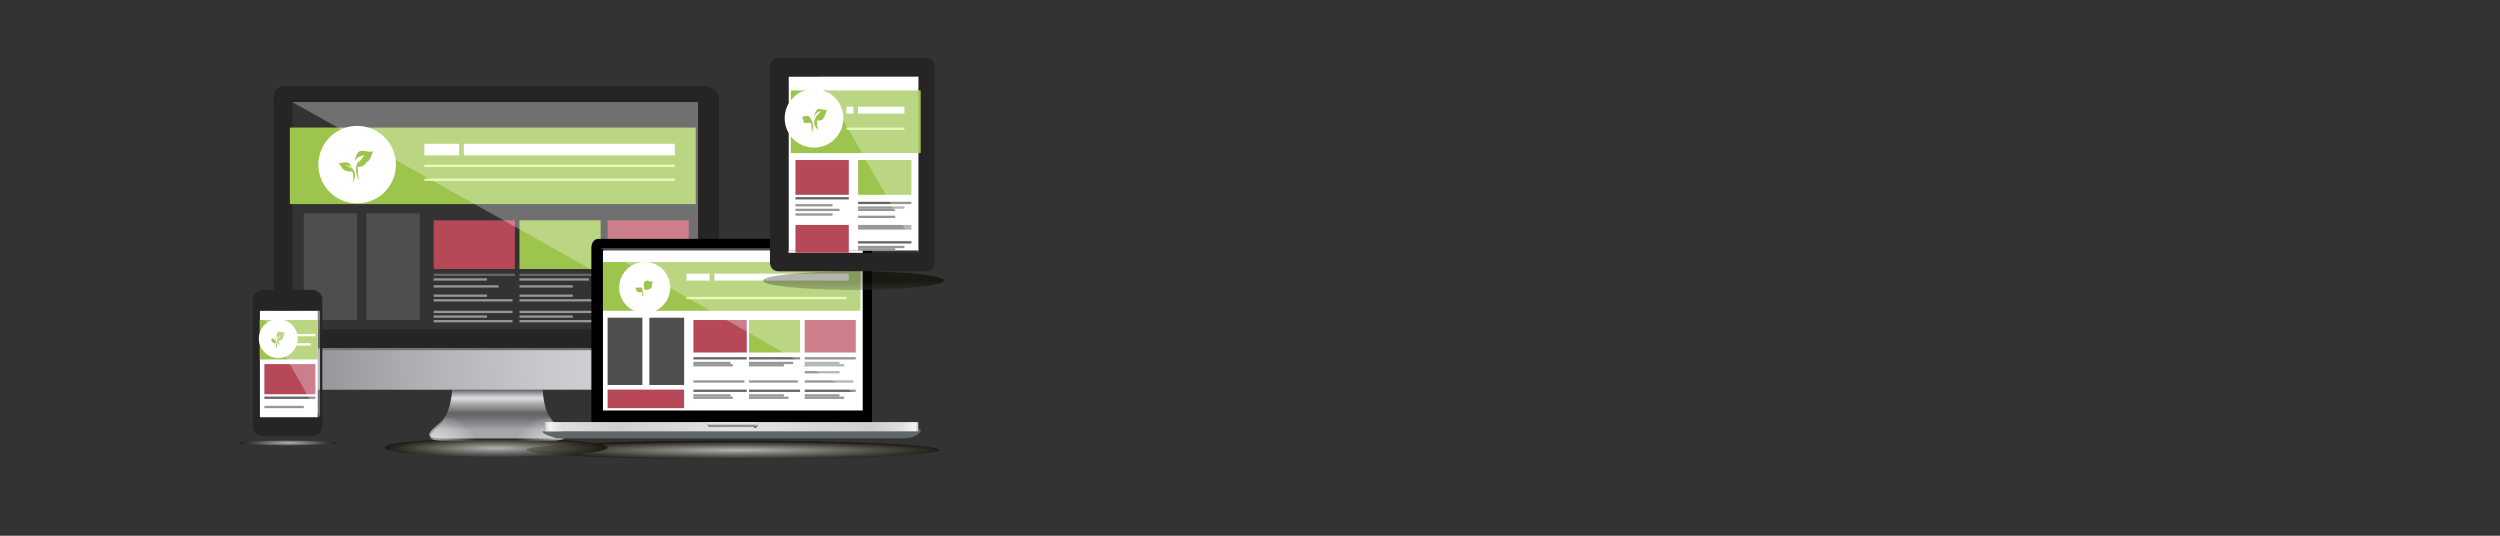 <?xml version="1.0" encoding="utf-8"?>
<!-- Generator: Adobe Illustrator 21.0.2, SVG Export Plug-In . SVG Version: 6.00 Build 0)  -->
<svg version="1.1" id="Camada_1" xmlns="http://www.w3.org/2000/svg" xmlns:xlink="http://www.w3.org/1999/xlink" x="0px" y="0px"
	 viewBox="0 0 107.8 23.1" style="enable-background:new 0 0 107.8 23.1;" xml:space="preserve">
<rect x="0" y="0" width="107.8" height="23.1" fill="#333333" stroke="none"/>
<style type="text/css">
	.st0{fill:url(#SVGID_1_);}
	.st1{fill:url(#SVGID_2_);}
	.st2{fill:url(#SVGID_3_);}
	.st3{fill:url(#SVGID_4_);}
	.st4{opacity:0.33;fill:url(#SVGID_5_);enable-background:new    ;}
	.st5{fill:url(#SVGID_6_);}
	.st6{fill:url(#SVGID_7_);}
	.st7{fill:url(#SVGID_8_);}
	.st8{fill:url(#SVGID_9_);}
	.st9{fill:url(#SVGID_10_);}
	.st10{fill:url(#SVGID_11_);}
	.st11{fill:#272425;}
	.st12{fill:url(#SVGID_12_);}
	.st13{fill:#9DC44D;}
	.st14{fill:#FFFFFF;}
	.st15{fill:none;stroke:#FFFFFF;stroke-width:0.943;}
	.st16{fill:#DFF8A0;}
	.st17{fill:#4E4E4E;}
	.st18{fill:#B64858;}
	.st19{fill:#666666;}
	.st20{fill:#979797;}
	.st21{opacity:0.3;fill:#FFFFFF;enable-background:new    ;}
	.st22{opacity:0.33;fill:url(#SVGID_13_);enable-background:new    ;}
	.st23{fill:#616767;}
	.st24{fill:url(#SVGID_14_);}
	.st25{fill:url(#SVGID_15_);}
	.st26{fill:url(#SVGID_16_);}
	.st27{fill:url(#SVGID_17_);}
	.st28{fill:url(#SVGID_18_);}
	.st29{fill:none;stroke:#FFFFFF;stroke-width:0.604;}
	.st30{opacity:0.33;fill:url(#SVGID_19_);enable-background:new    ;}
	.st31{fill:none;stroke:#FFFFFF;stroke-width:0.731;}
	.st32{opacity:0.33;fill:url(#SVGID_20_);enable-background:new    ;}
	.st33{fill:none;stroke:#FFFFFF;stroke-width:0.482;}
</style>
<g>
	
		<radialGradient id="SVGID_1_" cx="-38.919" cy="7656.574" r="2.047" gradientTransform="matrix(1.047 0 0 8.930000e-02 53.183 -664.639)" gradientUnits="userSpaceOnUse">
		<stop  offset="0" style="stop-color:#FFFFFF"/>
		<stop  offset="1" style="stop-color:#1A1A13"/>
	</radialGradient>
	<ellipse class="st0" cx="12.4" cy="19.1" rx="2.1" ry="0.1"/>
</g>
<g>
	
		<radialGradient id="SVGID_2_" cx="36.811" cy="6566.384" r="3.929" gradientTransform="matrix(1 0 0 0.1 0 -645.905)" gradientUnits="userSpaceOnUse">
		<stop  offset="0" style="stop-color:#FFFFFF"/>
		<stop  offset="1" style="stop-color:#1A1A13"/>
	</radialGradient>
	<ellipse class="st1" cx="36.8" cy="12.1" rx="3.9" ry="0.4"/>
</g>
<g>
	
		<radialGradient id="SVGID_3_" cx="-710.231" cy="6642.595" r="3.613" gradientTransform="matrix(2.481 0 0 0.106 1793.945 -684.699)" gradientUnits="userSpaceOnUse">
		<stop  offset="0" style="stop-color:#FFFFFF"/>
		<stop  offset="1" style="stop-color:#1A1A13"/>
	</radialGradient>
	<ellipse class="st2" cx="31.6" cy="19.4" rx="8.9" ry="0.4"/>
</g>
<g>
	
		<radialGradient id="SVGID_4_" cx="21.384" cy="7659.183" r="4.807" gradientTransform="matrix(1 0 0 8.930000e-02 0 -664.639)" gradientUnits="userSpaceOnUse">
		<stop  offset="0" style="stop-color:#FFFFFF"/>
		<stop  offset="1" style="stop-color:#1A1A13"/>
	</radialGradient>
	<ellipse class="st3" cx="21.4" cy="19.3" rx="4.8" ry="0.4"/>
</g>
<g>
	<g>
		<g>
			
				<linearGradient id="SVGID_5_" gradientUnits="userSpaceOnUse" x1="21.37" y1="759.754" x2="21.367" y2="758.904" gradientTransform="matrix(1 0 0 1 0 -740)">
				<stop  offset="0" style="stop-color:#4D4949"/>
				<stop  offset="0.354" style="stop-color:#1A1A13"/>
				<stop  offset="1" style="stop-color:#1A1A13"/>
			</linearGradient>
			<ellipse class="st4" cx="21.4" cy="19.3" rx="4.8" ry="0.4"/>
			<g>
				
					<linearGradient id="SVGID_6_" gradientUnits="userSpaceOnUse" x1="18.441" y1="758.844" x2="24.473" y2="758.844" gradientTransform="matrix(1 0 0 1 0 -740)">
					<stop  offset="6.060610e-03" style="stop-color:#59595B"/>
					<stop  offset="0.272" style="stop-color:#737477"/>
					<stop  offset="0.509" style="stop-color:#86878B"/>
					<stop  offset="1" style="stop-color:#59595B"/>
				</linearGradient>
				<path class="st5" d="M18.5,18.7L18.5,18.7L18.5,18.7L18.5,18.7c0,0.1,0.1,0.2,0.6,0.2c0.9,0,1.9,0,2.2,0c0.1,0,0.1,0,0.1,0
					c0.4,0,1.4,0,2.2,0c0.5,0,0.7,0,0.7-0.2h0l0,0H18.5z"/>
				
					<linearGradient id="SVGID_7_" gradientUnits="userSpaceOnUse" x1="21.379" y1="756.615" x2="21.379" y2="759.232" gradientTransform="matrix(1 0 0 1 0 -740)">
					<stop  offset="8.484850e-02" style="stop-color:#6D6F72"/>
					<stop  offset="0.126" style="stop-color:#959799"/>
					<stop  offset="0.184" style="stop-color:#CACBCC"/>
					<stop  offset="0.212" style="stop-color:#DEDFE0"/>
					<stop  offset="0.315" style="stop-color:#A5A6A9"/>
					<stop  offset="0.392" style="stop-color:#848486"/>
					<stop  offset="0.461" style="stop-color:#636363"/>
					<stop  offset="0.529" style="stop-color:#6E6F6F"/>
					<stop  offset="0.651" style="stop-color:#8C8D8F"/>
					<stop  offset="0.739" style="stop-color:#A5A7AA"/>
				</linearGradient>
				<path class="st6" d="M23.8,18.1c-0.4-0.4-0.4-1.4-0.4-1.4h-1.9h-0.1h-1.9c0,0,0,0.9-0.4,1.4c-0.4,0.4-1.1,0.8,0,0.8
					c0.9,0,1.9,0,2.2,0c0.1,0,0.1,0,0.1,0c0.4,0,1.4,0,2.2,0C24.8,19,24.2,18.6,23.8,18.1z"/>
				
					<radialGradient id="SVGID_8_" cx="24.271" cy="759.955" r="2.263" gradientTransform="matrix(1 0 0 1 0 -740)" gradientUnits="userSpaceOnUse">
					<stop  offset="0" style="stop-color:#FFFFFF"/>
					<stop  offset="1" style="stop-color:#FFFFFF;stop-opacity:0"/>
				</radialGradient>
				<path class="st7" d="M21.8,19c0.2-0.5,1-0.9,1.9-1c0,0,0.1,0.1,0.1,0.2c0.4,0.4,1,0.8,0,0.8H21.8z"/>
				
					<radialGradient id="SVGID_9_" cx="-2355.635" cy="759.955" r="2.263" gradientTransform="matrix(-1 0 0 1 -2337.074 -740)" gradientUnits="userSpaceOnUse">
					<stop  offset="0" style="stop-color:#FFFFFF"/>
					<stop  offset="1" style="stop-color:#FFFFFF;stop-opacity:0"/>
				</radialGradient>
				<path class="st8" d="M21.1,19c-0.2-0.5-1-0.9-1.9-1c0,0-0.1,0.1-0.1,0.2c-0.4,0.4-1,0.8,0,0.8H21.1z"/>
				
					<linearGradient id="SVGID_10_" gradientUnits="userSpaceOnUse" x1="19.036" y1="758.881" x2="23.745" y2="758.881" gradientTransform="matrix(1 0 0 1 0 -740)">
					<stop  offset="6.060610e-03" style="stop-color:#FFFFFF;stop-opacity:0"/>
					<stop  offset="0.509" style="stop-color:#FFFFFF"/>
					<stop  offset="1" style="stop-color:#FFFFFF;stop-opacity:0"/>
				</linearGradient>
				<path class="st9" d="M19,18.9c0.4,0,0.8,0,1.2,0h1.2h1.2h0.6h0.6h-0.6h-0.6h-1.2h-1.2C19.8,18.9,19.4,18.9,19,18.9z"/>
				
					<linearGradient id="SVGID_11_" gradientUnits="userSpaceOnUse" x1="11.428" y1="756.526" x2="32.271" y2="755.16" gradientTransform="matrix(1 0 0 1 0 -740)">
					<stop  offset="0" style="stop-color:#77787C"/>
					<stop  offset="0.336" style="stop-color:#727377"/>
					<stop  offset="0.491" style="stop-color:#6D6F72"/>
					<stop  offset="1" style="stop-color:#6D6F72"/>
				</linearGradient>
				<path class="st10" d="M11.8,16.2c0,0.3,0.3,0.6,0.6,0.6h8.8h0.3h8.8c0.3,0,0.6-0.3,0.6-0.6V15H11.8V16.2z"/>
				<path class="st11" d="M30.4,3.7h-8.9h-0.3h-8.8c-0.3,0-0.6,0.1-0.6,0.5V15h19.2V4.1C30.9,3.9,30.6,3.7,30.4,3.7z M30.1,14.2
					H12.6V4.4h17.5L30.1,14.2L30.1,14.2z"/>
				
					<linearGradient id="SVGID_12_" gradientUnits="userSpaceOnUse" x1="11.433" y1="756.544" x2="32.272" y2="755.178" gradientTransform="matrix(1 0 0 1 0 -740)">
					<stop  offset="0" style="stop-color:#87888C"/>
					<stop  offset="4.993153e-02" style="stop-color:#8E8F93"/>
					<stop  offset="0.314" style="stop-color:#AFB0B4"/>
					<stop  offset="0.566" style="stop-color:#C7C8CB"/>
					<stop  offset="0.801" style="stop-color:#D5D6D9"/>
					<stop  offset="1" style="stop-color:#DADBDE"/>
				</linearGradient>
				<path class="st12" d="M11.8,16.1c0,0.3,0.3,0.7,0.6,0.7h8.8h0.3h8.8c0.3,0,0.6-0.4,0.6-0.7v-1H11.8V16.1z"/>
			</g>
		</g>
		<rect x="12.5" y="5.5" class="st13" width="17.5" height="3.3"/>
		<g>
			<circle class="st14" cx="15.3" cy="7.1" r="1"/>
			<circle class="st15" cx="15.4" cy="7.1" r="1.2"/>
			<g>
				<path class="st13" d="M15.5,7.8c-0.1-0.3-0.1-0.6,0-0.9C15.3,7.1,15.3,7.5,15.5,7.8L15.5,7.8z"/>
				<path class="st13" d="M15.4,7.2c0.1,0,0.3,0,0.4-0.2C16,6.9,16,6.7,16.1,6.5c-0.1,0.1-0.3,0-0.5,0c-0.2,0-0.3,0.3-0.3,0.5
					c0-0.2,0.3-0.3,0.4-0.3C15.6,6.9,15.4,7,15.4,7.2L15.4,7.2z"/>
				<path class="st13" d="M15.2,7.9c0.1-0.3,0-0.5-0.1-0.7C15.3,7.3,15.4,7.6,15.2,7.9L15.2,7.9z"/>
				<path class="st13" d="M15.2,7.4c-0.1,0-0.3,0-0.4-0.1c-0.1-0.1-0.1-0.2-0.3-0.3c0.1,0.1,0.2,0,0.4,0s0.2,0.1,0.3,0.3
					c0-0.1-0.2-0.2-0.4-0.2C15,7.1,15.2,7.3,15.2,7.4L15.2,7.4z"/>
			</g>
		</g>
		<g>
			<rect x="18.3" y="6.2" class="st14" width="1.5" height="0.5"/>
			<rect x="20" y="6.2" class="st14" width="9.1" height="0.5"/>
		</g>
		<rect x="18.3" y="7.1" class="st16" width="10.8" height="0.1"/>
		<rect x="18.3" y="7.7" class="st16" width="10.8" height="0.1"/>
		<rect x="15.8" y="9.2" class="st17" width="2.3" height="4.6"/>
		<rect x="13.1" y="9.2" class="st17" width="2.3" height="4.6"/>
		<rect x="18.7" y="9.5" class="st18" width="3.5" height="2.1"/>
		<rect x="22.4" y="9.5" class="st13" width="3.5" height="2.1"/>
		<rect x="26.2" y="9.5" class="st18" width="3.5" height="2.1"/>
		<g>
			<rect x="18.7" y="11.8" class="st19" width="3.5" height="0.1"/>
			<rect x="18.7" y="12" class="st20" width="2.3" height="0.1"/>
			<rect x="18.7" y="12.3" class="st20" width="2.8" height="0.1"/>
		</g>
		<g>
			<rect x="22.4" y="12" class="st20" width="3" height="0.1"/>
			<rect x="22.4" y="12.3" class="st20" width="2.3" height="0.1"/>
			<rect x="22.4" y="11.8" class="st19" width="3.5" height="0.1"/>
		</g>
		<g>
			<rect x="26.2" y="12" class="st20" width="2.3" height="0.1"/>
			<rect x="26.2" y="12.3" class="st20" width="2.7" height="0.1"/>
			<rect x="26.2" y="11.8" class="st19" width="3.5" height="0.1"/>
		</g>
		<rect x="18.7" y="12.7" class="st20" width="2.3" height="0.1"/>
		<rect x="18.7" y="12.9" class="st20" width="3.4" height="0.1"/>
		<rect x="18.7" y="13.4" class="st20" width="3.4" height="0.1"/>
		<rect x="18.7" y="13.6" class="st20" width="2.3" height="0.1"/>
		<rect x="18.7" y="13.8" class="st20" width="3.4" height="0.1"/>
		<rect x="22.4" y="12.7" class="st20" width="2.3" height="0.1"/>
		<rect x="22.4" y="12.9" class="st20" width="3.4" height="0.1"/>
		<rect x="22.4" y="13.4" class="st20" width="3.4" height="0.1"/>
		<rect x="22.4" y="13.6" class="st20" width="2.3" height="0.1"/>
		<rect x="22.4" y="13.8" class="st20" width="3.4" height="0.1"/>
		<rect x="26.2" y="12.8" class="st20" width="2.3" height="0.1"/>
		<rect x="26.2" y="13" class="st20" width="3.3" height="0.1"/>
		<rect x="26.2" y="13.4" class="st20" width="3.3" height="0.1"/>
		<rect x="26.2" y="13.6" class="st20" width="2.3" height="0.1"/>
		<rect x="26.2" y="13.9" class="st20" width="3.3" height="0.1"/>
		<polygon class="st21" points="12.6,4.4 30.1,4.4 30.1,14.2 		"/>
	</g>
</g>
<g>
	<g>
		
			<linearGradient id="SVGID_13_" gradientUnits="userSpaceOnUse" x1="31.579" y1="759.798" x2="31.577" y2="759.04" gradientTransform="matrix(1 0 0 1 0 -740)">
			<stop  offset="0" style="stop-color:#4D4949"/>
			<stop  offset="0.354" style="stop-color:#1A1A13"/>
			<stop  offset="1" style="stop-color:#1A1A13"/>
		</linearGradient>
		<ellipse class="st22" cx="31.6" cy="19.4" rx="8.9" ry="0.4"/>
		<path d="M37.6,18.1c0,0.2-0.1,0.4-0.3,0.4H25.8c-0.1,0-0.3-0.1-0.3-0.4v-7.4c0-0.2,0.1-0.4,0.3-0.4h11.5c0.1,0,0.3,0.1,0.3,0.4
			V18.1z"/>
		<rect x="26" y="10.8" class="st14" width="11.2" height="6.9"/>
		<g>
			<g>
				<path class="st23" d="M23.4,18.6c0,0-0.1,0.1,0.6,0.3h15c0,0,0.5,0,0.7-0.3v-0.1L23.4,18.6z"/>
				
					<linearGradient id="SVGID_14_" gradientUnits="userSpaceOnUse" x1="23.448" y1="758.496" x2="39.671" y2="758.496" gradientTransform="matrix(1 0 0 1 0 -740)">
					<stop  offset="0" style="stop-color:#979A9A"/>
					<stop  offset="9.591109e-04" style="stop-color:#A3A5A6"/>
					<stop  offset="3.722234e-03" style="stop-color:#C0C1C2"/>
					<stop  offset="6.672361e-03" style="stop-color:#D7D7D9"/>
					<stop  offset="9.857776e-03" style="stop-color:#E7E6E9"/>
					<stop  offset="1.344703e-02" style="stop-color:#F0EFF2"/>
					<stop  offset="1.829270e-02" style="stop-color:#F3F2F5"/>
					<stop  offset="4.878050e-02" style="stop-color:#DEDFE1"/>
					<stop  offset="0.189" style="stop-color:#CFCFCF"/>
					<stop  offset="0.506" style="stop-color:#E2E3E5"/>
					<stop  offset="0.872" style="stop-color:#CFCFCF"/>
					<stop  offset="0.951" style="stop-color:#DEDFE1"/>
					<stop  offset="0.988" style="stop-color:#F3F2F5"/>
					<stop  offset="1" style="stop-color:#979A9A"/>
				</linearGradient>
				<path class="st24" d="M23.4,18.2h16.2v0.4c0,0,0,0-0.1,0H23.6c0,0-0.1,0-0.1,0L23.4,18.2L23.4,18.2z"/>
				<path class="st23" d="M38.9,18.5C38.9,18.5,38.9,18.5,38.9,18.5l-0.6,0c0,0,0,0,0,0l0,0v0L38.9,18.5L38.9,18.5L38.9,18.5z"/>
			</g>
			
				<linearGradient id="SVGID_15_" gradientUnits="userSpaceOnUse" x1="31.547" y1="758.449" x2="31.547" y2="758.219" gradientTransform="matrix(1 0 0 1 0 -740)">
				<stop  offset="0.342" style="stop-color:#686B6C"/>
				<stop  offset="0.357" style="stop-color:#6F7273"/>
				<stop  offset="0.454" style="stop-color:#97999A"/>
				<stop  offset="0.55" style="stop-color:#B6B7B9"/>
				<stop  offset="0.643" style="stop-color:#CCCDCF"/>
				<stop  offset="0.731" style="stop-color:#D9DBDC"/>
				<stop  offset="0.811" style="stop-color:#DEDFE1"/>
				<stop  offset="0.982" style="stop-color:#E2E3E5"/>
			</linearGradient>
			<path class="st25" d="M30.5,18.2c0,0,0,0.2,0.1,0.2h1.9c0,0,0.2,0,0.1-0.2H30.5z"/>
			<g>
				
					<linearGradient id="SVGID_16_" gradientUnits="userSpaceOnUse" x1="30.518" y1="758.429" x2="30.518" y2="758.214" gradientTransform="matrix(1 0 0 1 0 -740)">
					<stop  offset="2.439020e-02" style="stop-color:#616767"/>
					<stop  offset="0.476" style="stop-color:#686B6C"/>
					<stop  offset="0.503" style="stop-color:#6F7273"/>
					<stop  offset="0.613" style="stop-color:#858888"/>
					<stop  offset="0.717" style="stop-color:#929596"/>
					<stop  offset="0.811" style="stop-color:#979A9A"/>
				</linearGradient>
				<path class="st26" d="M30.5,18.2L30.5,18.2L30.5,18.2L30.5,18.2c0,0,0,0.1,0.1,0.2C30.5,18.4,30.5,18.2,30.5,18.2z"/>
				
					<linearGradient id="SVGID_17_" gradientUnits="userSpaceOnUse" x1="31.652" y1="758.439" x2="31.652" y2="758.226" gradientTransform="matrix(1 0 0 1 0 -740)">
					<stop  offset="2.439020e-02" style="stop-color:#616767"/>
					<stop  offset="0.476" style="stop-color:#686B6C"/>
					<stop  offset="0.503" style="stop-color:#6F7273"/>
					<stop  offset="0.613" style="stop-color:#858888"/>
					<stop  offset="0.717" style="stop-color:#929596"/>
					<stop  offset="0.811" style="stop-color:#979A9A"/>
				</linearGradient>
				<path class="st27" d="M32.7,18.2L32.7,18.2L32.7,18.2c0,0.2-0.2,0.2-0.2,0.2h-1.9l0,0h0h1.9C32.5,18.5,32.7,18.5,32.7,18.2z"/>
				
					<linearGradient id="SVGID_18_" gradientUnits="userSpaceOnUse" x1="32.617" y1="758.25" x2="32.617" y2="758.25" gradientTransform="matrix(1 0 0 1 0 -740)">
					<stop  offset="2.439020e-02" style="stop-color:#616767"/>
					<stop  offset="0.476" style="stop-color:#686B6C"/>
					<stop  offset="0.503" style="stop-color:#6F7273"/>
					<stop  offset="0.613" style="stop-color:#858888"/>
					<stop  offset="0.717" style="stop-color:#929596"/>
					<stop  offset="0.811" style="stop-color:#979A9A"/>
				</linearGradient>
				<path class="st28" d="M32.6,18.2L32.6,18.2L32.6,18.2z"/>
			</g>
		</g>
	</g>
	<rect x="26" y="11.3" class="st13" width="11.1" height="2.1"/>
	<g>
		<circle class="st14" cx="27.8" cy="12.4" r="0.7"/>
		<circle class="st29" cx="27.8" cy="12.4" r="0.8"/>
		<g>
			<path class="st13" d="M27.8,12.8c-0.1-0.2-0.1-0.4,0-0.6C27.7,12.4,27.7,12.6,27.8,12.8L27.8,12.8z"/>
			<path class="st13" d="M27.8,12.5c0.1,0,0.2,0,0.3-0.1c0-0.1,0-0.2,0.1-0.3c-0.1,0.1-0.2,0-0.3,0S27.7,12.2,27.8,12.5
				c0-0.2,0.1-0.3,0.2-0.3C27.9,12.2,27.8,12.3,27.8,12.5L27.8,12.5z"/>
			<path class="st13" d="M27.7,12.8c0-0.1,0-0.3-0.1-0.4C27.7,12.5,27.8,12.7,27.7,12.8L27.7,12.8z"/>
			<path class="st13" d="M27.7,12.6c-0.1,0-0.1,0-0.2,0c0,0-0.1-0.1-0.1-0.2c0.1,0,0.1,0,0.3,0C27.7,12.3,27.7,12.4,27.7,12.6
				c0-0.1-0.1-0.2-0.2-0.1C27.6,12.4,27.7,12.5,27.7,12.6L27.7,12.6z"/>
		</g>
	</g>
	<g>
		<rect x="29.6" y="11.8" class="st14" width="1" height="0.3"/>
		<rect x="30.8" y="11.8" class="st14" width="5.8" height="0.3"/>
	</g>
	<rect x="29.6" y="12.4" class="st16" width="6.9" height="0"/>
	<rect x="29.6" y="12.8" class="st16" width="6.9" height="0.1"/>
	<rect x="26.2" y="13.7" class="st17" width="1.5" height="2.9"/>
	<rect x="28" y="13.7" class="st17" width="1.5" height="2.9"/>
	<rect x="29.9" y="13.8" class="st18" width="2.3" height="1.4"/>
	<rect x="32.3" y="13.8" class="st13" width="2.2" height="1.4"/>
	<rect x="34.7" y="13.8" class="st18" width="2.2" height="1.4"/>
	<g>
		<rect x="29.9" y="15.4" class="st19" width="2.3" height="0.1"/>
		<rect x="29.9" y="15.6" class="st20" width="1.6" height="0.1"/>
		<rect x="29.9" y="15.7" class="st20" width="1.7" height="0.1"/>
	</g>
	<g>
		<rect x="32.3" y="15.6" class="st20" width="1.9" height="0.1"/>
		<rect x="32.3" y="15.7" class="st20" width="1.5" height="0.1"/>
		<rect x="32.3" y="15.4" class="st19" width="2.2" height="0.1"/>
	</g>
	<g>
		<rect x="34.7" y="15.6" class="st20" width="1.5" height="0.1"/>
		<rect x="34.7" y="15.7" class="st20" width="1.7" height="0.1"/>
		<rect x="34.7" y="15.4" class="st19" width="2.2" height="0.1"/>
	</g>
	<rect x="29.9" y="15.9" class="st20" width="1.6" height="0"/>
	<rect x="29.9" y="16.1" class="st20" width="2.2" height="0"/>
	<g>
		<rect x="29.9" y="16.8" class="st19" width="2.3" height="0.1"/>
		<rect x="29.9" y="17" class="st20" width="1.6" height="0.1"/>
		<rect x="29.9" y="17.1" class="st20" width="1.7" height="0.1"/>
	</g>
	<rect x="29.9" y="17.4" class="st20" width="1.6" height="0"/>
	<rect x="29.9" y="17.6" class="st20" width="2.2" height="0"/>
	<g>
		<rect x="32.3" y="16.8" class="st19" width="2.2" height="0.1"/>
		<rect x="32.3" y="17" class="st20" width="1.5" height="0.1"/>
		<rect x="32.3" y="17.1" class="st20" width="1.7" height="0.1"/>
	</g>
	<rect x="32.3" y="17.4" class="st20" width="1.5" height="0"/>
	<rect x="32.3" y="17.6" class="st20" width="2.1" height="0"/>
	<g>
		<rect x="34.7" y="16.8" class="st19" width="2.2" height="0.1"/>
		<rect x="34.7" y="17" class="st20" width="1.5" height="0.1"/>
		<rect x="34.7" y="17.1" class="st20" width="1.7" height="0.1"/>
	</g>
	<rect x="34.7" y="17.4" class="st20" width="1.5" height="0"/>
	<rect x="34.7" y="17.6" class="st20" width="2.1" height="0"/>
	<rect x="29.9" y="16.4" class="st20" width="2.2" height="0.1"/>
	<polygon class="st20" points="31.4,16.6 29.9,16.6 29.9,16.6 	"/>
	<rect x="29.9" y="16.7" class="st20" width="2.2" height="0"/>
	<rect x="32.3" y="15.9" class="st20" width="1.5" height="0"/>
	<rect x="32.3" y="16.1" class="st20" width="2.1" height="0"/>
	<rect x="32.3" y="16.4" class="st20" width="2.1" height="0.1"/>
	<rect x="34.7" y="16.4" class="st20" width="2.1" height="0.1"/>
	<polygon class="st20" points="33.8,16.6 32.3,16.6 32.3,16.6 	"/>
	<rect x="32.3" y="16.7" class="st20" width="2.1" height="0"/>
	<rect x="34.7" y="16" class="st20" width="1.5" height="0.1"/>
	<rect x="34.7" y="16.1" class="st20" width="2.2" height="0"/>
	<rect x="34.7" y="16.7" class="st20" width="2.2" height="0"/>
	<polygon class="st21" points="25.9,10.7 37.1,10.7 37.1,17.1 	"/>
	<rect x="26.2" y="16.8" class="st18" width="3.3" height="0.8"/>
</g>
<g>
	<rect x="34" y="3.3" class="st14" width="5.7" height="7.5"/>
	<g>
		<path class="st11" d="M40.3,2.9c0-0.2-0.1-0.4-0.4-0.4h-6.3c-0.2,0-0.4,0.1-0.4,0.4v8.4c0,0.2,0.1,0.4,0.4,0.4h6.3
			c0.2,0,0.4-0.1,0.4-0.4L40.3,2.9L40.3,2.9z M39.6,10.9H34V3.3h5.6L39.6,10.9L39.6,10.9z"/>
		
			<linearGradient id="SVGID_19_" gradientUnits="userSpaceOnUse" x1="36.85" y1="752.44" x2="36.848" y2="751.66" gradientTransform="matrix(1 0 0 1 0 -740)">
			<stop  offset="0" style="stop-color:#4D4949"/>
			<stop  offset="0.354" style="stop-color:#1A1A13"/>
			<stop  offset="1" style="stop-color:#1A1A13"/>
		</linearGradient>
		<ellipse class="st30" cx="36.8" cy="12.1" rx="3.9" ry="0.4"/>
	</g>
	<g>
		<rect x="34.1" y="3.9" class="st13" width="5.6" height="2.7"/>
		<g>
			<ellipse class="st14" cx="35.1" cy="5.1" rx="0.8" ry="0.8"/>
			<ellipse class="st31" cx="35.1" cy="5.1" rx="0.9" ry="0.9"/>
			<g>
				<path class="st13" d="M35.3,5.6c-0.1-0.2-0.1-0.4,0-0.7C35.1,5.1,35,5.4,35.3,5.6L35.3,5.6z"/>
				<path class="st13" d="M35.2,5.2c0.1,0,0.3,0,0.3-0.1c0.1-0.1,0.1-0.3,0.2-0.4c-0.1,0.1-0.2,0-0.4,0c-0.1,0-0.2,0.2-0.2,0.4
					c0-0.1,0.1-0.3,0.3-0.3C35.3,4.9,35.2,5,35.2,5.2L35.2,5.2z"/>
				<path class="st13" d="M35,5.7c0-0.2,0-0.4-0.1-0.6C35.1,5.3,35.1,5.5,35,5.7L35,5.7z"/>
				<path class="st13" d="M35,5.3c-0.1,0-0.2,0-0.3,0S34.7,5.1,34.5,5c0.1,0.1,0.1,0,0.3,0C34.9,5,35,5.1,35,5.3
					c0-0.1-0.1-0.2-0.3-0.2C34.9,5.1,35,5.2,35,5.3L35,5.3z"/>
			</g>
		</g>
		<g>
			<rect x="36.5" y="4.6" class="st14" width="0.3" height="0.3"/>
			<rect x="37" y="4.6" class="st14" width="2" height="0.3"/>
		</g>
		<polygon class="st16" points="38.9,5.3 36.4,5.3 36.4,5.3 		"/>
		<rect x="36.5" y="5.5" class="st16" width="2.5" height="0.1"/>
	</g>
	<rect x="34.3" y="6.9" class="st18" width="2.3" height="1.5"/>
	<rect x="34.3" y="9.7" class="st18" width="2.3" height="1.2"/>
	<g>
		<rect x="34.3" y="8.5" class="st19" width="2.3" height="0.1"/>
		<rect x="34.3" y="8.8" class="st20" width="1.6" height="0.1"/>
		<rect x="34.3" y="9" class="st20" width="1.9" height="0.1"/>
	</g>
	<rect x="34.3" y="9.2" class="st20" width="1.6" height="0.1"/>
	<rect x="34.3" y="9.4" class="st20" width="2.3" height="0"/>
	<polygon class="st20" points="36,9.9 34.3,9.9 34.3,9.9 	"/>
	<rect x="37" y="6.9" class="st13" width="2.3" height="1.5"/>
	<g>
		<rect x="37" y="8.9" class="st20" width="2" height="0.1"/>
		<rect x="37" y="9" class="st20" width="1.6" height="0.1"/>
		<rect x="37" y="8.7" class="st19" width="2.3" height="0.1"/>
	</g>
	<rect x="37" y="9.3" class="st20" width="1.6" height="0.1"/>
	<rect x="37" y="9.5" class="st20" width="2.3" height="0"/>
	<rect x="37" y="9.7" class="st20" width="2.3" height="0.2"/>
	<polygon class="st20" points="38.5,10 36.9,10 36.9,10 	"/>
	<rect x="37" y="10" class="st20" width="2.3" height="0"/>
	<g>
		<rect x="37" y="10.6" class="st20" width="2" height="0.1"/>
		<rect x="37" y="10.7" class="st20" width="1.6" height="0.1"/>
		<rect x="37" y="10.4" class="st19" width="2.3" height="0.1"/>
	</g>
	<polygon class="st21" points="39.6,10.9 39.6,3.3 35.3,3.3 	"/>
</g>
<g>
	<rect x="11.2" y="13.4" class="st14" width="2.5" height="4.6"/>
	<g>
		
			<linearGradient id="SVGID_20_" gradientUnits="userSpaceOnUse" x1="12.422" y1="759.276" x2="12.421" y2="758.913" gradientTransform="matrix(1 0 0 1 0 -740)">
			<stop  offset="0" style="stop-color:#4D4949"/>
			<stop  offset="0.354" style="stop-color:#1A1A13"/>
			<stop  offset="1" style="stop-color:#1A1A13"/>
		</linearGradient>
		<ellipse class="st32" cx="12.4" cy="19.1" rx="2.1" ry="0.1"/>
		<path class="st11" d="M13.9,12.9c0-0.2-0.2-0.4-0.4-0.4h-2.2c-0.2,0-0.4,0.2-0.4,0.4v5.5c0,0.2,0.2,0.4,0.4,0.4h2.2
			c0.2,0,0.4-0.2,0.4-0.4L13.9,12.9L13.9,12.9z M12.8,13.1C12.8,13.1,12.7,13.1,12.8,13.1l-0.5,0c0,0,0,0,0,0l0,0c0,0,0,0,0,0
			L12.8,13.1C12.8,13,12.8,13,12.8,13.1L12.8,13.1z M13.8,18h-2.6v-4.6h2.6V18z"/>
	</g>
	<g>
		<rect x="11.2" y="13.8" class="st13" width="2.5" height="1.7"/>
		<g>
			<ellipse class="st14" cx="11.9" cy="14.6" rx="0.5" ry="0.6"/>
			<ellipse class="st33" cx="12" cy="14.6" rx="0.6" ry="0.6"/>
			<g>
				<path class="st13" d="M12.1,14.9c-0.1-0.1-0.1-0.3,0-0.5C11.9,14.6,11.9,14.8,12.1,14.9L12.1,14.9z"/>
				<path class="st13" d="M12,14.7c0,0,0.1,0,0.2-0.1c0,0,0-0.1,0.1-0.3c0,0.1-0.1,0-0.3,0C11.9,14.4,11.9,14.5,12,14.7
					c-0.1-0.2,0-0.2,0.1-0.2C12.1,14.5,12,14.6,12,14.7L12,14.7z"/>
				<path class="st13" d="M11.9,15c0-0.1,0-0.3,0-0.4C11.9,14.8,12,14.9,11.9,15L11.9,15z"/>
				<path class="st13" d="M11.9,14.8c0,0-0.1,0-0.1,0c-0.1-0.1-0.1-0.1-0.1-0.2c0,0,0.1,0,0.2,0C11.9,14.5,11.9,14.6,11.9,14.8
					c0-0.1,0-0.2-0.1-0.2C11.8,14.6,11.9,14.7,11.9,14.8L11.9,14.8z"/>
			</g>
		</g>
	</g>
	<rect x="11.4" y="15.7" class="st18" width="2.2" height="1.3"/>
	<g>
		<rect x="11.4" y="17.1" class="st19" width="2.2" height="0.1"/>
		<rect x="11.4" y="17.4" class="st20" width="1.5" height="0"/>
		<rect x="11.4" y="17.5" class="st20" width="1.7" height="0.1"/>
	</g>
	<rect x="11.4" y="17.7" class="st20" width="1.5" height="0"/>
	<polygon class="st20" points="13.5,17.8 11.4,17.8 11.4,17.8 	"/>
	<g>
		<rect x="12.7" y="14.4" class="st14" width="0.9" height="0.1"/>
		<rect x="12.7" y="14.6" class="st14" width="0.6" height="0"/>
		<rect x="12.7" y="14.8" class="st14" width="0.7" height="0.1"/>
	</g>
	<polygon class="st21" points="13.8,18 13.8,13.4 11.2,13.4 	"/>
</g>
</svg>
